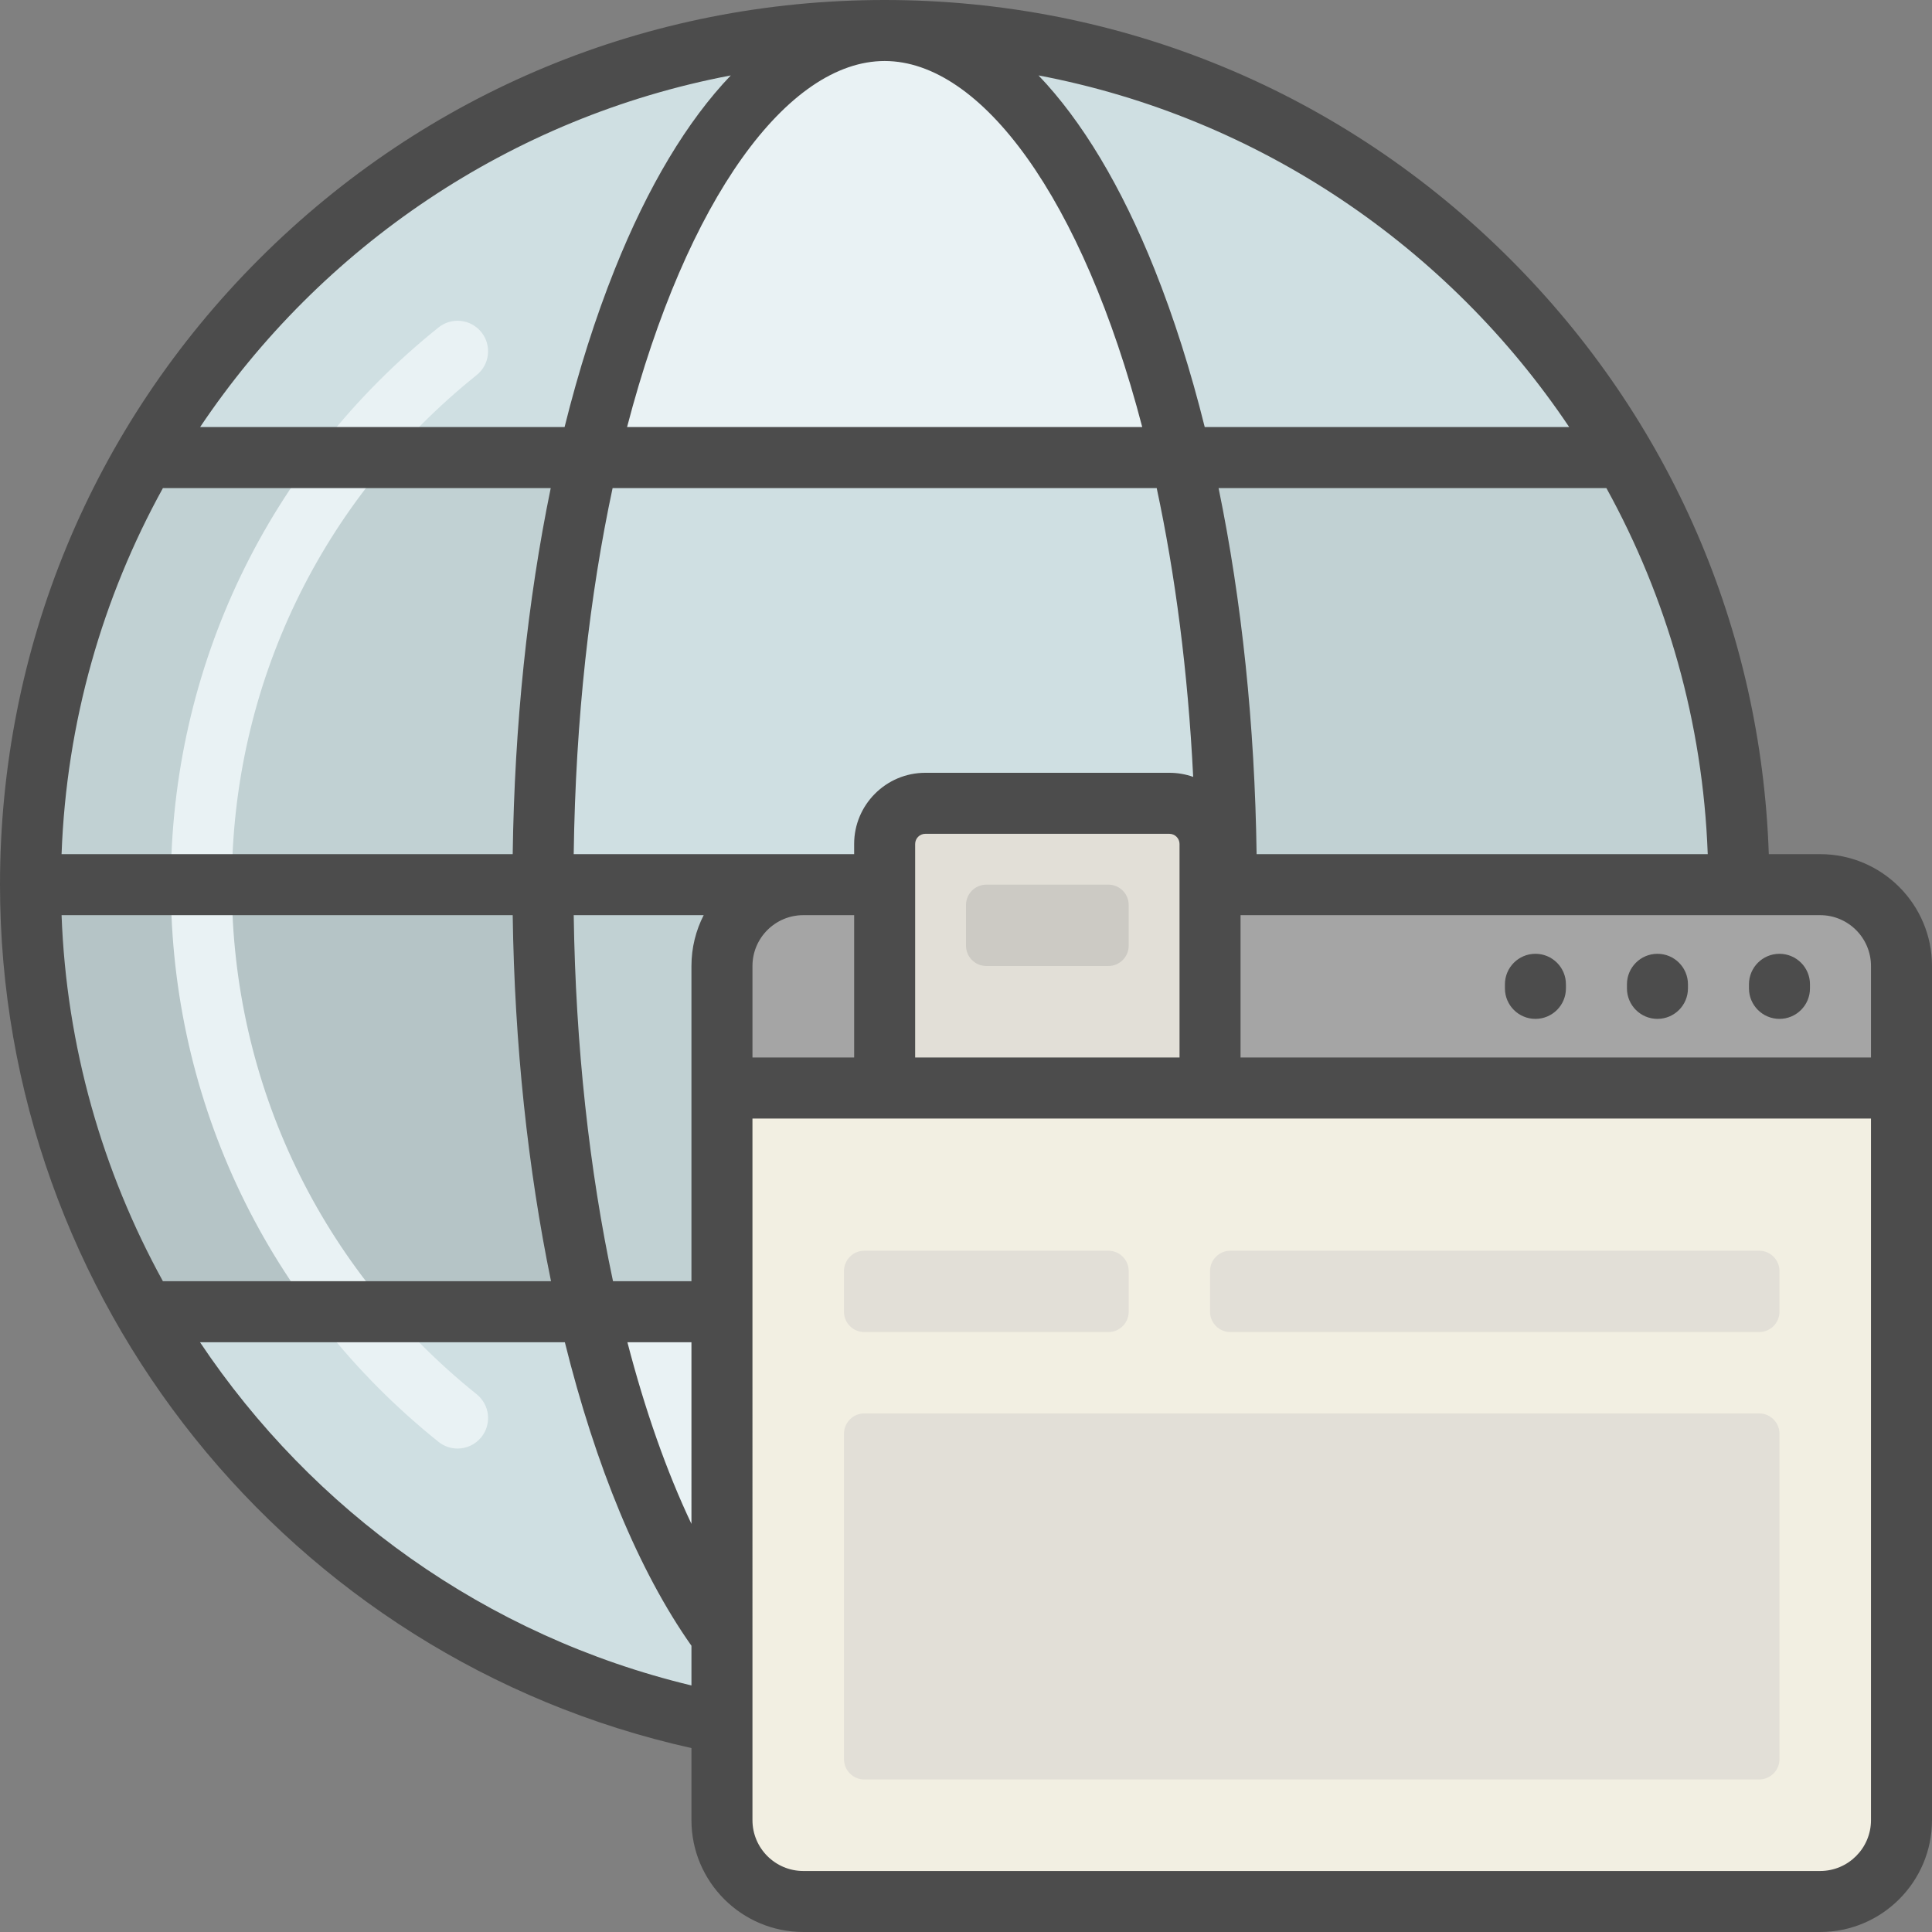 <?xml version="1.0" encoding="iso-8859-1"?>
<!-- Generator: Adobe Illustrator 19.0.0, SVG Export Plug-In . SVG Version: 6.00 Build 0)  -->
<svg version="1.1" id="Layer_1" xmlns="http://www.w3.org/2000/svg" xmlns:xlink="http://www.w3.org/1999/xlink" x="0px" y="0px"
	 viewBox="0 0 512 512" style="enable-background:new 0 0 512 512;" xml:space="preserve">
<rect x="0" y="0" width="512" height="512" fill="#808080" stroke="none"/>
<path style="fill:#CFDFE2;" d="M460.8,234.442c0,125.014-101.344,226.358-226.358,226.358S8.084,359.456,8.084,234.442
	S109.428,8.084,234.442,8.084S460.8,109.428,460.8,234.442z"/>
<path style="fill:#E9F2F4;" d="M324.985,234.442c0,125.014-40.537,226.358-90.543,226.358s-90.543-101.344-90.543-226.358
	S184.436,8.084,234.442,8.084S324.985,109.428,324.985,234.442z"/>
<path style="fill:#C1D1D3;" d="M38.374,121.263H430.51c19.261,33.295,30.29,71.947,30.29,113.179s-11.029,79.884-30.29,113.179
	H38.374c-19.261-33.295-30.29-71.947-30.29-113.179S19.113,154.558,38.374,121.263z"/>
<path style="fill:#CFDFE2;" d="M156.014,121.263h156.854c7.705,33.295,12.116,71.947,12.116,113.179s-4.412,79.884-12.116,113.179
	H156.014c-7.705-33.295-12.116-71.947-12.116-113.179S148.311,154.558,156.014,121.263z"/>
<path style="fill:#B5C4C6;" d="M38.374,347.621c-19.261-33.295-30.29-71.947-30.29-113.179H460.8
	c0,41.232-11.029,79.884-30.29,113.179H38.374z"/>
<path style="fill:#C1D1D3;" d="M324.985,234.442c0,41.232-4.412,79.884-12.116,113.179H156.014
	c-7.705-33.295-12.116-71.947-12.116-113.179H324.985z"/>
<path style="fill:#E9F2F4;" d="M127.57,380.851c-1.596,1.992-3.944,3.028-6.312,3.028c-1.774,0-3.559-0.581-5.052-1.777
	c-45.08-36.142-70.934-89.961-70.934-147.66s25.854-111.518,70.935-147.66c3.484-2.793,8.571-2.232,11.364,1.25
	c2.793,3.484,2.233,8.571-1.25,11.364C85.088,132.453,61.44,181.675,61.44,234.442s23.648,101.989,64.88,135.045
	C129.803,372.28,130.363,377.368,127.57,380.851z"/>
<path style="fill:#A5A5A5;" d="M503.916,256v53.895H191.326V256c0-11.906,9.651-21.558,21.558-21.558h269.474
	C494.264,234.442,503.916,244.094,503.916,256z"/>
<path style="fill:#F2EFE2;" d="M503.916,288.337v194.021c0,11.906-9.651,21.558-21.558,21.558H212.884
	c-11.906,0-21.558-9.651-21.558-21.558V288.337h43.116v-64.674c0-5.953,4.826-10.779,10.779-10.779h64.674
	c5.953,0,10.779,4.826,10.779,10.779v64.674H503.916z"/>
<g>
	<path style="fill:#E2DFD7;" d="M471.579,379.958v86.232c0,2.976-2.413,5.389-5.389,5.389H229.053c-2.976,0-5.389-2.413-5.389-5.389
		v-86.232c0-2.976,2.413-5.389,5.389-5.389h237.137C469.165,374.568,471.579,376.982,471.579,379.958z M229.053,353.01h64.674
		c2.976,0,5.389-2.413,5.389-5.389v-10.779c0-2.976-2.413-5.389-5.389-5.389h-64.674c-2.976,0-5.389,2.413-5.389,5.389v10.779
		C223.663,350.597,226.077,353.01,229.053,353.01z M466.189,331.453H326.063c-2.976,0-5.389,2.413-5.389,5.389v10.779
		c0,2.976,2.413,5.389,5.389,5.389h140.126c2.976,0,5.389-2.413,5.389-5.389v-10.779
		C471.579,333.866,469.165,331.453,466.189,331.453z"/>
	<path style="fill:#E2DFD7;" d="M320.674,223.663v64.674h-86.232v-64.674c0-5.953,4.826-10.779,10.779-10.779h64.674
		C315.848,212.884,320.674,217.71,320.674,223.663z"/>
</g>
<path style="fill:#CCCAC4;" d="M293.726,256h-32.337c-2.976,0-5.389-2.413-5.389-5.389v-10.779c0-2.976,2.413-5.389,5.389-5.389
	h32.337c2.976,0,5.389,2.413,5.389,5.389v10.779C299.116,253.587,296.702,256,293.726,256z"/>
<path style="fill:#4C4C4C;" d="M482.358,226.358h-13.61c-2.006-59.59-26.162-115.322-68.53-157.692
	C355.937,24.386,297.065,0,234.442,0S112.947,24.386,68.666,68.666C24.386,112.947,0,171.821,0,234.442
	c0,109.923,76.661,205.093,183.242,228.815v19.1c0,16.345,13.298,29.642,29.642,29.642h269.474C498.702,512,512,498.703,512,482.358
	V256C512,239.655,498.702,226.358,482.358,226.358z M452.568,226.358H333.013c-0.472-34.223-3.934-67.182-10.078-97.011h102.774
	C441.695,158.327,451.286,191.294,452.568,226.358z M415.853,113.179h-96.586c-3.728-14.975-8.174-28.998-13.295-41.799
	c-8.818-22.046-19.24-39.347-30.751-51.393C333.632,31.072,383.884,65.504,415.853,113.179z M234.442,16.168
	c25.625,0,52.418,36.324,68.263,97.011H166.179C182.024,52.492,208.817,16.168,234.442,16.168z M193.664,19.987
	c-11.512,12.045-21.934,29.347-30.751,51.393c-5.121,12.801-9.566,26.823-13.295,41.799H53.031
	C85.001,65.504,135.252,31.072,193.664,19.987z M43.175,129.347h102.774c-6.143,29.829-9.606,62.787-10.078,97.011H16.316
	C17.598,191.294,27.189,158.327,43.175,129.347z M16.317,242.526h119.555c0.483,34.277,4.032,67.298,10.155,97.011H43.172
	C27.135,310.395,17.599,277.353,16.317,242.526z M183.242,446.663C128.664,433.566,82.791,400.257,53,355.705h96.691
	c8.137,32.759,19.572,60.619,33.551,80.44V446.663z M183.242,403.846c-6.609-13.934-12.314-30.181-16.973-48.141h16.973V403.846z
	 M183.242,256v83.537h-20.786c-6.272-29.381-9.921-62.463-10.415-97.011h34.444C184.413,246.571,183.242,251.152,183.242,256z
	 M152.038,226.358c0.49-36.114,4.262-68.775,10.308-97.011h144.191c4.882,22.797,8.28,48.48,9.667,76.538
	c-1.974-0.703-4.098-1.085-6.31-1.085H245.22c-10.401,0-18.863,8.463-18.863,18.863v2.695h-13.474H152.038z M312.589,223.663v56.589
	h-70.063v-56.589c0-1.485,1.208-2.695,2.695-2.695h64.674C311.381,220.968,312.589,222.178,312.589,223.663z M226.358,242.526
	v37.726h-26.947V256c0-7.43,6.044-13.474,13.474-13.474H226.358z M495.832,482.358c0,7.43-6.044,13.474-13.474,13.474H212.884
	c-7.43,0-13.474-6.044-13.474-13.474v-25.532c0.002-0.103,0.002-0.206,0-0.308v-22.899c0.001-0.06,0.001-0.121,0-0.18V296.421
	h296.421V482.358z M495.832,280.253H328.758v-37.726h153.6c7.43,0,13.474,6.044,13.474,13.474V280.253z M479.663,260.851v1.078
	c0,4.465-3.618,8.084-8.084,8.084s-8.084-3.62-8.084-8.084v-1.078c0-4.465,3.618-8.084,8.084-8.084S479.663,256.386,479.663,260.851
	z M447.326,260.851v1.078c0,4.465-3.618,8.084-8.084,8.084c-4.466,0-8.084-3.62-8.084-8.084v-1.078c0-4.465,3.618-8.084,8.084-8.084
	C443.708,252.766,447.326,256.386,447.326,260.851z M414.989,260.851v1.078c0,4.465-3.618,8.084-8.084,8.084
	s-8.084-3.62-8.084-8.084v-1.078c0-4.465,3.618-8.084,8.084-8.084S414.989,256.386,414.989,260.851z"/>
<g>
</g>
<g>
</g>
<g>
</g>
<g>
</g>
<g>
</g>
<g>
</g>
<g>
</g>
<g>
</g>
<g>
</g>
<g>
</g>
<g>
</g>
<g>
</g>
<g>
</g>
<g>
</g>
<g>
</g>
</svg>
